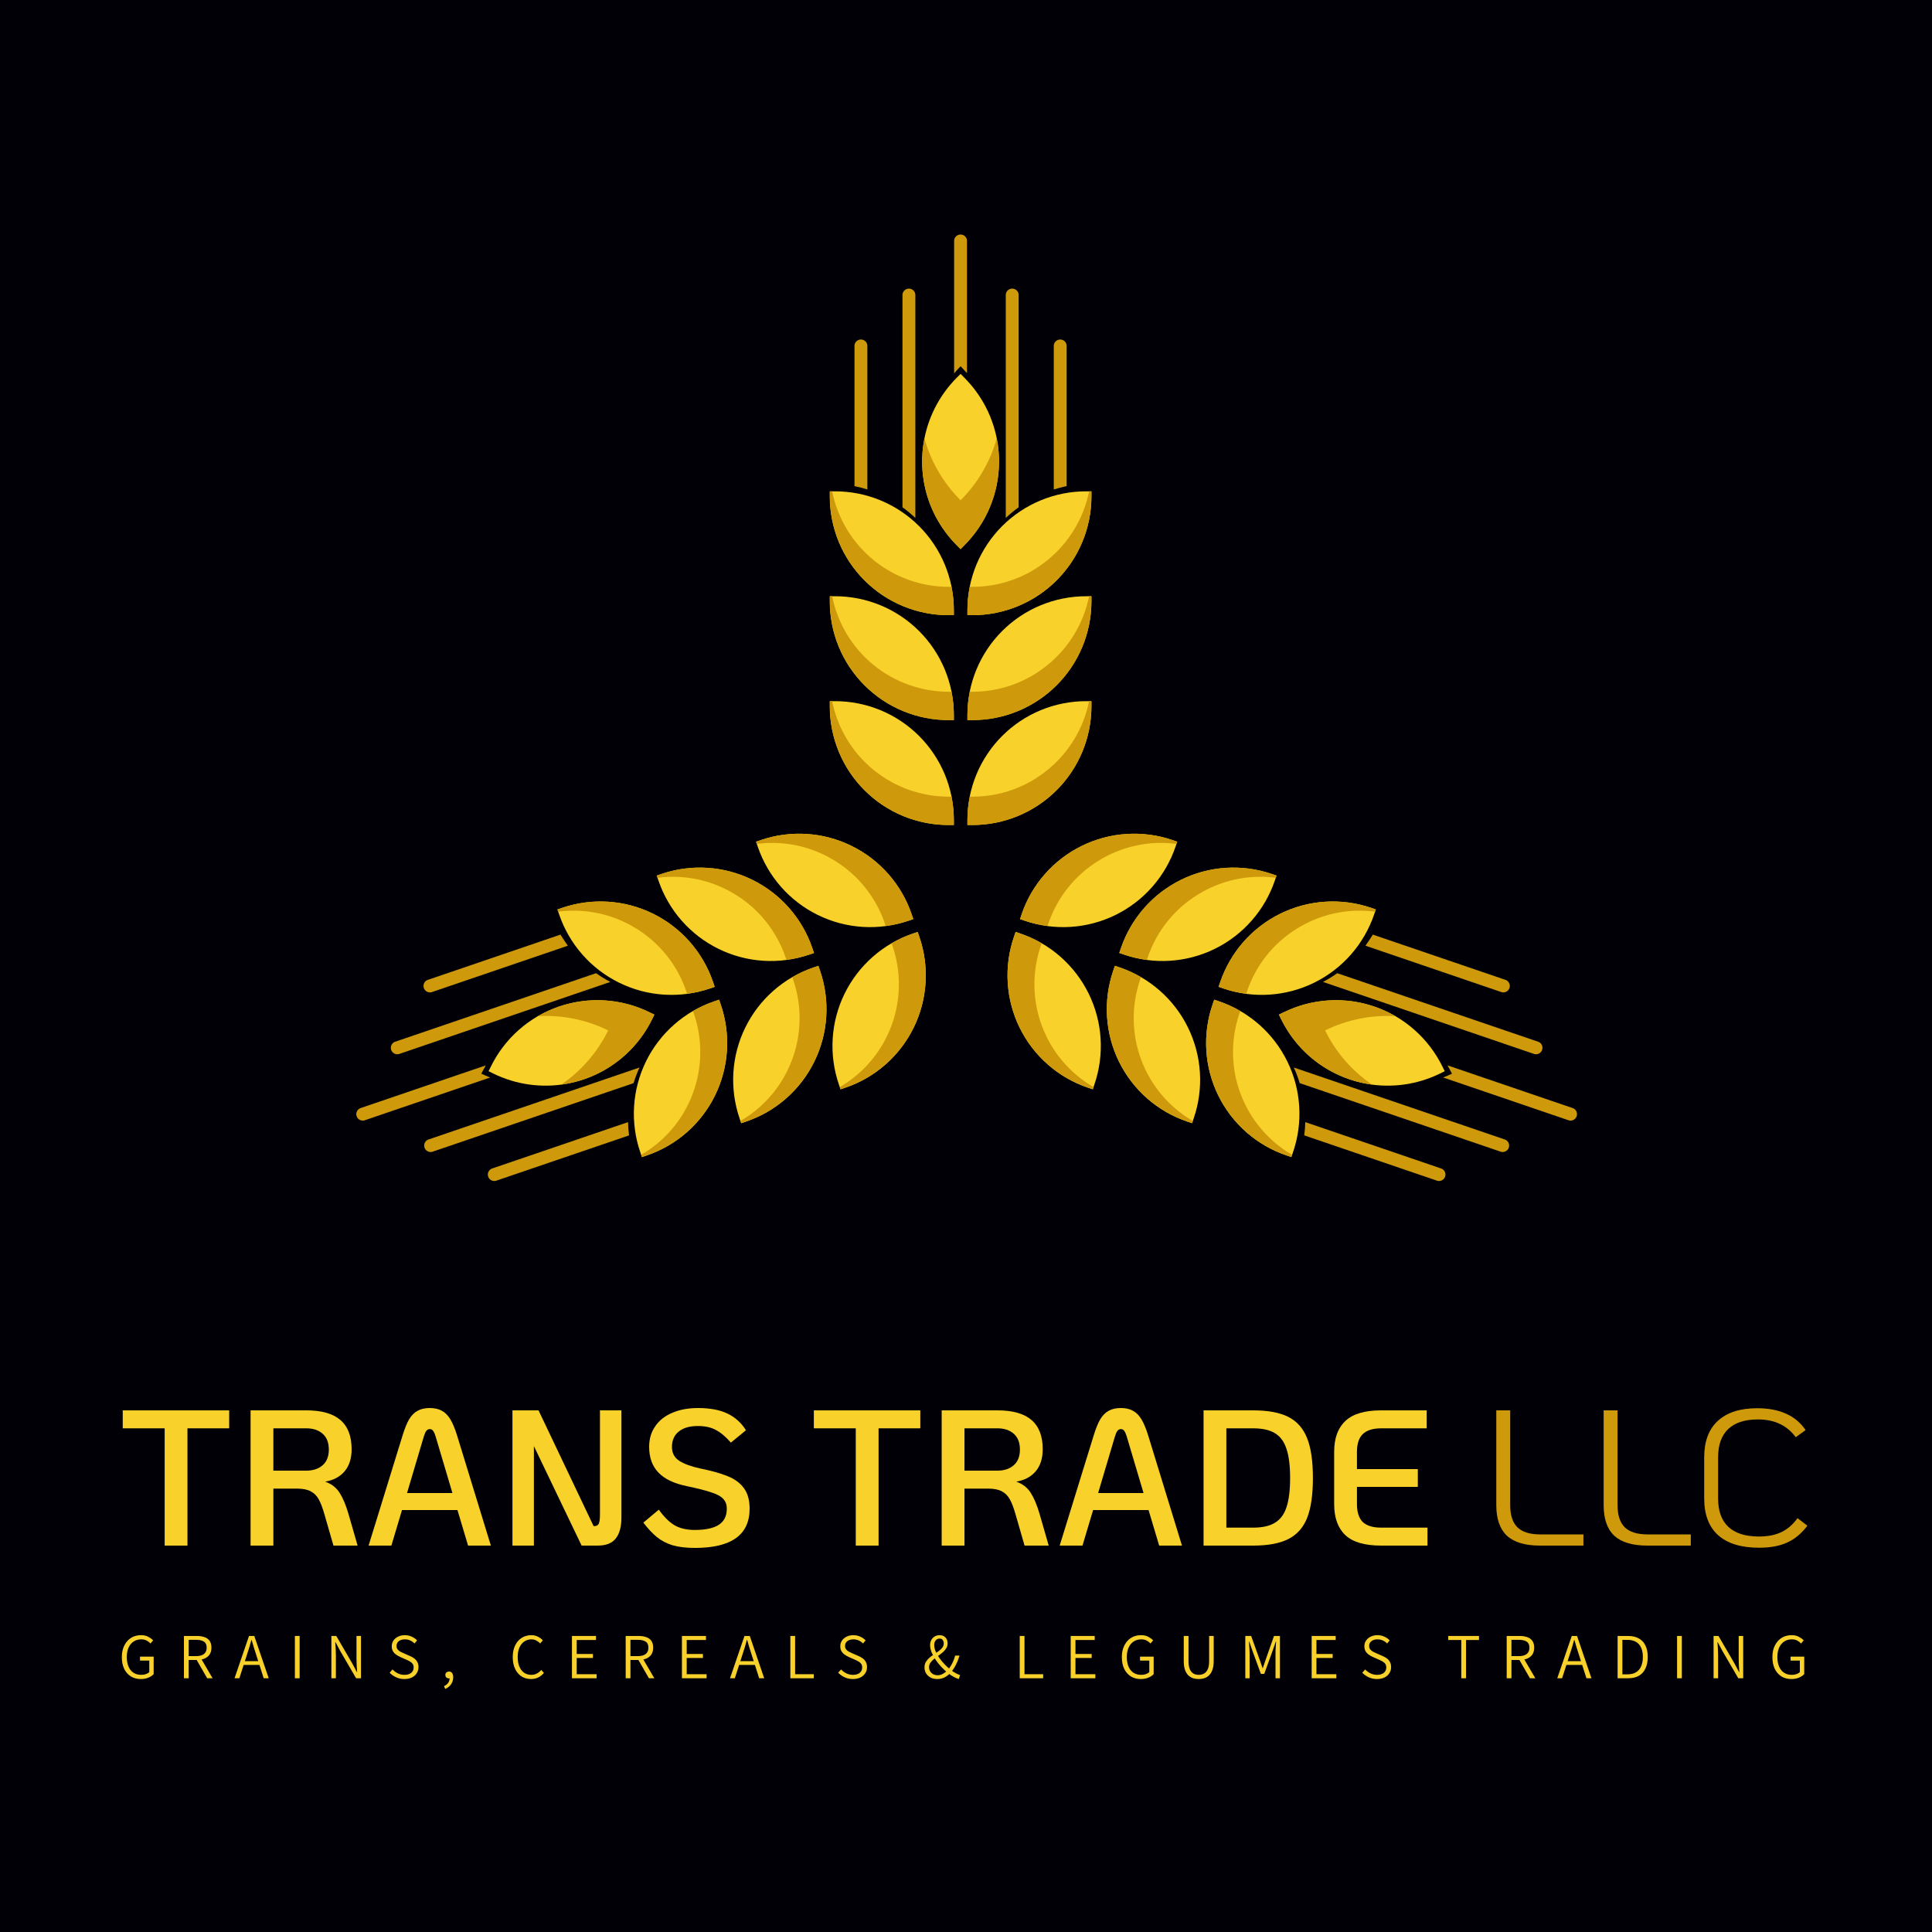 <svg width="1500" height="1500" viewBox="0 0 1500 1500" fill="none" xmlns="http://www.w3.org/2000/svg">
<rect width="1500" height="1500" fill="#000006"/>
<g clip-path="url(#clip0_2406_305)">
<path d="M755.108 477.614H751.098V473.661C751.084 461.549 753.461 449.553 758.093 438.361C762.726 427.168 769.523 416.999 778.094 408.434C786.666 399.87 796.844 393.079 808.047 388.451C819.249 383.822 831.255 381.447 843.377 381.461H847.387V385.414C847.373 409.863 837.646 433.306 820.343 450.593C803.04 467.881 779.577 477.599 755.108 477.614Z" fill="#F9D12B"/>
<path d="M813.33 434.826C796.911 448.27 776.336 455.613 755.107 455.605H752.969C751.746 461.547 751.119 467.595 751.098 473.661V477.613H755.107C779.577 477.599 803.04 467.881 820.343 450.593C837.646 433.306 847.372 409.862 847.387 385.414V381.461H845.569C841.353 402.451 829.954 421.319 813.33 434.826Z" fill="#CE9A0B"/>
<path d="M736.611 477.614H740.567V473.661C740.574 461.542 738.189 449.541 733.547 438.344C728.905 427.148 722.099 416.977 713.517 408.412C704.935 399.848 694.747 393.059 683.536 388.434C672.325 383.81 660.31 381.44 648.181 381.461H644.225V385.414C644.204 397.528 646.576 409.527 651.206 420.722C655.836 431.918 662.632 442.09 671.206 450.656C679.779 459.222 689.96 466.012 701.165 470.638C712.371 475.264 724.38 477.635 736.504 477.614H736.611Z" fill="#F9D12B"/>
<path d="M736.611 455.605C715.27 455.61 694.587 448.225 678.083 434.706C661.579 421.187 650.276 402.371 646.096 381.461H644.332V385.414C644.311 397.528 646.684 409.526 651.313 420.722C655.943 431.918 662.74 442.09 671.313 450.656C679.886 459.222 690.067 466.012 701.273 470.638C712.478 475.264 724.487 477.635 736.611 477.613H740.568V473.661C740.564 467.597 739.955 461.548 738.75 455.605H736.611Z" fill="#CE9A0B"/>
<path d="M755.108 559.076H751.098V555.124C751.084 543.012 753.461 531.016 758.093 519.824C762.726 508.631 769.523 498.462 778.094 489.897C786.666 481.333 796.844 474.542 808.047 469.913C819.249 465.285 831.255 462.91 843.377 462.924H847.387V466.877C847.373 491.325 837.646 514.768 820.343 532.056C803.04 549.344 779.577 559.062 755.108 559.076Z" fill="#F9D12B"/>
<path d="M813.33 516.289C796.911 529.733 776.336 537.076 755.107 537.068H752.969C751.746 543.009 751.119 549.058 751.098 555.123V559.076H755.107C779.577 559.062 803.04 549.344 820.343 532.056C837.646 514.768 847.372 491.325 847.387 466.877V462.924H845.569C841.353 483.914 829.954 502.782 813.33 516.289Z" fill="#CE9A0B"/>
<path d="M736.611 559.076H740.567V555.124C740.574 543.005 738.189 531.004 733.547 519.807C728.905 508.611 722.099 498.439 713.517 489.875C704.935 481.311 694.747 474.522 683.536 469.897C672.325 465.273 660.31 462.903 648.181 462.924H644.225V466.877C644.204 478.991 646.576 490.989 651.206 502.185C655.836 513.381 662.632 523.553 671.206 532.119C679.779 540.685 689.96 547.475 701.165 552.101C712.371 556.727 724.38 559.098 736.504 559.076H736.611Z" fill="#F9D12B"/>
<path d="M736.611 537.068C715.27 537.073 694.587 529.688 678.083 516.169C661.579 502.65 650.276 483.834 646.096 462.924H644.332V466.877C644.311 478.991 646.684 490.989 651.313 502.185C655.943 513.381 662.74 523.553 671.313 532.119C679.886 540.685 690.067 547.475 701.273 552.101C712.478 556.727 724.487 559.097 736.611 559.076H740.568V555.123C740.564 549.06 739.955 543.011 738.75 537.068H736.611Z" fill="#CE9A0B"/>
<path d="M755.108 640.537H751.098V636.584C751.084 624.473 753.461 612.477 758.093 601.284C762.726 590.092 769.523 579.922 778.094 571.358C786.666 562.794 796.844 556.003 808.047 551.374C819.249 546.746 831.255 544.371 843.377 544.385H847.387V548.338C847.373 572.786 837.646 596.229 820.343 613.517C803.04 630.805 779.577 640.523 755.108 640.537Z" fill="#F9D12B"/>
<path d="M813.33 597.75C796.911 611.194 776.336 618.537 755.107 618.529H752.969C751.746 624.47 751.119 630.519 751.098 636.584V640.537H755.107C779.577 640.523 803.04 630.805 820.343 613.517C837.646 596.229 847.372 572.786 847.387 548.338V544.385H845.569C841.353 565.375 829.954 584.243 813.33 597.75Z" fill="#CE9A0B"/>
<path d="M736.611 640.537H740.567V636.585C740.574 624.466 738.189 612.465 733.547 601.268C728.905 590.072 722.099 579.9 713.517 571.336C704.935 562.772 694.747 555.983 683.536 551.358C672.325 546.734 660.31 544.364 648.181 544.385H644.225V548.338C644.204 560.452 646.576 572.45 651.206 583.646C655.836 594.842 662.632 605.014 671.206 613.58C679.779 622.146 689.96 628.936 701.165 633.562C712.371 638.188 724.38 640.559 736.504 640.537H736.611Z" fill="#F9D12B"/>
<path d="M736.611 618.529C715.27 618.534 694.587 611.149 678.083 597.63C661.579 584.111 650.276 565.295 646.096 544.385H644.332V548.338C644.311 560.452 646.684 572.45 651.313 583.646C655.943 594.842 662.74 605.014 671.313 613.58C679.886 622.146 690.067 628.936 701.273 633.562C712.478 638.188 724.487 640.558 736.611 640.537H740.568V636.584C740.564 630.521 739.955 624.472 738.75 618.529H736.611Z" fill="#CE9A0B"/>
<path d="M742.973 423.5L745.807 426.331L748.587 423.5C757.169 414.946 763.978 404.784 768.624 393.596C773.269 382.409 775.661 370.416 775.661 358.303C775.661 346.191 773.269 334.198 768.624 323.01C763.978 311.823 757.169 301.661 748.587 293.107L745.807 290.275L742.973 293.107C729.059 307.014 719.958 325 716.995 344.44C714.033 363.88 717.365 383.757 726.506 401.171C730.857 409.389 736.406 416.914 742.973 423.5Z" fill="#F9D12B"/>
<path d="M748.586 423.5C759.325 412.786 767.251 399.589 771.663 385.081C776.074 370.572 776.834 355.2 773.874 340.328C768.821 358.502 759.152 375.063 745.806 388.404C732.422 375.092 722.748 358.521 717.737 340.328C714.766 355.196 715.515 370.566 719.917 385.075C724.319 399.584 732.239 412.783 742.972 423.5L745.806 426.331L748.586 423.5Z" fill="#CE9A0B"/>
<path d="M743.882 418.373C742.973 417.358 742.01 416.396 741.102 415.328C741.317 416.006 741.677 416.63 742.157 417.156C742.637 417.682 743.225 418.097 743.882 418.373Z" fill="#CE9A0B"/>
<path d="M750.458 415.328C749.549 416.396 748.64 417.358 747.678 418.373C748.334 418.097 748.923 417.682 749.403 417.156C749.883 416.63 750.243 416.006 750.458 415.328Z" fill="#CE9A0B"/>
<path d="M828.142 377.401V269.122C828.214 268.423 828.139 267.716 827.921 267.048C827.702 266.38 827.346 265.764 826.875 265.242C826.404 264.72 825.828 264.303 825.185 264.017C824.542 263.732 823.846 263.584 823.143 263.584C822.439 263.584 821.743 263.732 821.1 264.017C820.458 264.303 819.882 264.72 819.411 265.242C818.939 265.764 818.583 266.38 818.365 267.048C818.147 267.716 818.071 268.423 818.144 269.122V380.018C821.405 379.164 824.613 378.095 828.142 377.401Z" fill="#CE9A0B"/>
<path d="M673.415 380.018V269.122C673.488 268.423 673.412 267.716 673.194 267.048C672.976 266.38 672.62 265.764 672.148 265.242C671.677 264.72 671.102 264.303 670.459 264.017C669.816 263.732 669.12 263.584 668.416 263.584C667.713 263.584 667.017 263.732 666.374 264.017C665.731 264.303 665.155 264.72 664.684 265.242C664.213 265.764 663.857 266.38 663.638 267.048C663.42 267.716 663.345 268.423 663.417 269.122V377.454C666.797 378.113 670.135 378.97 673.415 380.018Z" fill="#CE9A0B"/>
<path d="M710.681 402.134V228.578C710.553 227.343 709.971 226.198 709.048 225.367C708.125 224.535 706.926 224.074 705.682 224.074C704.439 224.074 703.24 224.535 702.317 225.367C701.394 226.198 700.812 227.343 700.684 228.578V393.854C704.194 396.392 707.534 399.158 710.681 402.134Z" fill="#CE9A0B"/>
<path d="M745.806 284.347C747.571 286.163 749.175 288.033 750.778 289.689V187.607C750.851 186.908 750.776 186.201 750.557 185.533C750.339 184.864 749.983 184.249 749.512 183.727C749.04 183.205 748.465 182.787 747.822 182.502C747.179 182.216 746.483 182.068 745.78 182.068C745.076 182.068 744.38 182.216 743.737 182.502C743.094 182.787 742.519 183.205 742.047 183.727C741.576 184.249 741.22 184.864 741.002 185.533C740.783 186.201 740.708 186.908 740.781 187.607V289.902C742.385 288.033 743.989 286.163 745.806 284.347Z" fill="#CE9A0B"/>
<path d="M790.877 393.854V228.578C790.749 227.343 790.167 226.198 789.243 225.367C788.32 224.535 787.121 224.074 785.878 224.074C784.635 224.074 783.435 224.535 782.512 225.367C781.589 226.198 781.007 227.343 780.879 228.578V402.134C784.027 399.158 787.366 396.392 790.877 393.854Z" fill="#CE9A0B"/>
</g>
<g clip-path="url(#clip1_2406_305)">
<path d="M553.595 762.39L554.889 766.185L551.148 767.461C539.69 771.385 527.569 773.008 515.48 772.238C503.391 771.467 491.572 768.318 480.699 762.971C469.826 757.623 460.112 750.183 452.115 741.075C444.117 731.967 437.993 721.371 434.092 709.894L432.797 706.099L436.539 704.822C459.682 696.942 485.01 698.578 506.959 709.373C528.907 720.167 545.681 739.235 553.595 762.39Z" fill="#F9D12B"/>
<path d="M494.3 721.101C512.326 732.3 525.919 749.402 532.765 769.496L533.456 771.52C539.474 770.759 545.401 769.4 551.148 767.461L554.889 766.185L553.595 762.39C545.681 739.236 528.907 720.167 506.959 709.373C485.01 698.578 459.682 696.942 436.539 704.822L432.797 706.099L433.384 707.819C454.611 705.032 476.149 709.728 494.3 721.101Z" fill="#CE9A0B"/>
<path d="M559.568 779.897L558.291 776.153L554.549 777.429C543.077 781.335 532.489 787.468 523.391 795.476C514.293 803.484 506.864 813.21 501.529 824.098C496.195 834.985 493.059 846.819 492.302 858.923C491.545 871.027 493.181 883.163 497.117 894.636L498.395 898.381L502.136 897.104C513.608 893.213 524.198 887.094 533.299 879.097C542.4 871.1 549.833 861.383 555.172 850.503C560.511 839.624 563.651 827.795 564.411 815.697C565.171 803.598 563.537 791.467 559.603 779.999L559.568 779.897Z" fill="#F9D12B"/>
<path d="M538.738 787.003C545.633 807.199 545.321 829.16 537.855 849.144C530.389 869.129 516.23 885.903 497.79 896.609L498.359 898.279L502.101 897.003C513.572 893.112 524.162 886.992 533.264 878.995C542.365 870.998 549.798 861.282 555.137 850.402C560.476 839.522 563.615 827.694 564.376 815.595C565.136 803.496 563.502 791.365 559.567 779.897L558.29 776.153L554.549 777.429C548.811 779.39 543.283 781.919 538.047 784.979L538.738 787.003Z" fill="#CE9A0B"/>
<path d="M630.694 736.087L631.989 739.882L628.248 741.159C616.789 745.083 604.669 746.706 592.58 745.935C580.491 745.165 568.672 742.015 557.798 736.668C546.925 731.321 537.212 723.88 529.214 714.772C521.217 705.664 515.092 695.068 511.192 683.591L509.897 679.796L513.638 678.519C536.782 670.639 562.11 672.276 584.058 683.07C606.007 693.864 622.78 712.933 630.694 736.087Z" fill="#F9D12B"/>
<path d="M571.4 694.798C589.425 705.997 603.018 723.099 609.865 743.193L610.555 745.217C616.573 744.457 622.5 743.097 628.248 741.159L631.989 739.882L630.694 736.087C622.78 712.933 606.007 693.864 584.058 683.07C562.11 672.276 536.782 670.639 513.638 678.52L509.897 679.796L510.484 681.516C531.711 678.729 553.249 683.425 571.4 694.798Z" fill="#CE9A0B"/>
<path d="M636.668 753.595L635.39 749.85L631.649 751.126C620.177 755.033 609.589 761.165 600.491 769.173C591.393 777.181 583.964 786.908 578.629 797.795C573.294 808.682 570.158 820.517 569.401 832.621C568.644 844.725 570.281 856.861 574.217 868.334L575.494 872.078L579.236 870.802C590.707 866.91 601.297 860.791 610.399 852.794C619.5 844.797 626.933 835.08 632.272 824.201C637.611 813.321 640.75 801.493 641.511 789.394C642.271 777.295 640.637 765.164 636.702 753.696L636.668 753.595Z" fill="#F9D12B"/>
<path d="M615.837 760.7C622.733 780.897 622.421 802.857 614.955 822.841C607.489 842.826 593.33 859.6 574.889 870.307L575.459 871.976L579.2 870.7C590.672 866.809 601.262 860.689 610.363 852.693C619.464 844.696 626.898 834.979 632.237 824.099C637.575 813.22 640.715 801.391 641.475 789.292C642.236 777.194 640.601 765.062 636.667 753.594L635.389 749.85L631.648 751.126C625.91 753.087 620.383 755.617 615.147 758.676L615.837 760.7Z" fill="#CE9A0B"/>
<path d="M707.794 709.784L709.089 713.58L705.348 714.856C693.889 718.78 681.768 720.403 669.679 719.632C657.591 718.862 645.771 715.713 634.898 710.365C624.025 705.018 614.311 697.577 606.314 688.469C598.316 679.362 592.192 668.766 588.291 657.288L586.997 653.493L590.738 652.217C613.882 644.336 639.21 645.973 661.158 656.767C683.106 667.561 699.88 686.63 707.794 709.784Z" fill="#F9D12B"/>
<path d="M648.499 668.496C666.525 679.694 680.118 696.796 686.964 716.891L687.655 718.915C693.673 718.154 699.6 716.794 705.347 714.856L709.089 713.58L707.794 709.785C699.88 686.63 683.106 667.561 661.158 656.767C639.209 645.973 613.881 644.336 590.738 652.217L586.997 653.493L587.583 655.214C608.81 652.426 630.349 657.122 648.499 668.496Z" fill="#CE9A0B"/>
<path d="M713.767 727.292L712.49 723.547L708.749 724.824C697.277 728.73 686.689 734.863 677.591 742.871C668.493 750.879 661.063 760.605 655.729 771.492C650.394 782.379 647.258 794.214 646.501 806.318C645.744 818.422 647.38 830.558 651.316 842.031L652.594 845.775L656.335 844.499C667.807 840.608 678.397 834.488 687.498 826.491C696.599 818.495 704.033 808.778 709.371 797.898C714.71 787.018 717.85 775.19 718.61 763.091C719.37 750.992 717.736 738.861 713.802 727.393L713.767 727.292Z" fill="#F9D12B"/>
<path d="M692.937 734.397C699.832 754.594 699.521 776.554 692.055 796.539C684.588 816.523 670.43 833.297 651.989 844.004L652.559 845.674L656.3 844.397C667.772 840.506 678.362 834.387 687.463 826.39C696.564 818.393 703.997 808.676 709.336 797.796C714.675 786.917 717.815 775.088 718.575 762.99C719.335 750.891 717.701 738.76 713.766 727.291L712.489 723.547L708.748 724.823C703.01 726.785 697.482 729.314 692.247 732.373L692.937 734.397Z" fill="#CE9A0B"/>
<path d="M506.3 791.346L508.064 787.75L504.487 786.033C493.62 780.673 481.804 777.509 469.715 776.725C457.627 775.94 445.504 777.549 434.041 781.46C422.577 785.37 411.998 791.506 402.91 799.515C393.822 807.524 386.403 817.25 381.077 828.134L379.295 831.68L382.89 833.447C400.545 842.125 420.506 844.932 439.861 841.459C459.216 837.986 476.953 828.415 490.484 814.141C496.856 807.37 502.187 799.688 506.3 791.346Z" fill="#F9D12B"/>
<path d="M504.488 786.034C490.88 779.33 475.831 776.089 460.675 776.598C445.519 777.108 430.725 781.352 417.605 788.954C436.438 787.869 455.234 791.673 472.169 799.997C463.891 816.962 451.331 831.469 435.731 842.085C450.761 840.096 465.067 834.425 477.377 825.574C489.688 816.723 499.623 804.966 506.3 791.347L508.065 787.751L504.488 786.034Z" fill="#CE9A0B"/>
<path d="M501.152 792.143C500.485 793.331 499.886 794.553 499.168 795.758C499.741 795.335 500.215 794.793 500.557 794.169C500.9 793.545 501.103 792.854 501.152 792.143Z" fill="#CE9A0B"/>
<path d="M496.147 786.902C497.452 787.417 498.655 787.967 499.927 788.55C499.453 788.018 498.87 787.595 498.218 787.31C497.565 787.026 496.859 786.887 496.147 786.902Z" fill="#CE9A0B"/>
<path d="M435.17 725.625L332.691 760.585C332.005 760.743 331.361 761.042 330.799 761.464C330.237 761.887 329.769 762.423 329.427 763.037C329.085 763.652 328.876 764.331 328.814 765.032C328.751 765.733 328.836 766.439 329.063 767.105C329.29 767.771 329.654 768.382 330.132 768.898C330.61 769.414 331.191 769.824 331.838 770.102C332.484 770.379 333.181 770.518 333.884 770.508C334.587 770.499 335.28 770.342 335.919 770.048L440.875 734.242C439.013 731.431 436.966 728.74 435.17 725.625Z" fill="#CE9A0B"/>
<path d="M487.604 871.217L382.648 907.023C381.962 907.18 381.318 907.48 380.756 907.902C380.194 908.324 379.726 908.86 379.384 909.475C379.042 910.089 378.833 910.769 378.771 911.47C378.708 912.17 378.793 912.876 379.02 913.542C379.247 914.208 379.611 914.819 380.089 915.335C380.567 915.852 381.148 916.262 381.795 916.539C382.441 916.817 383.138 916.955 383.841 916.946C384.544 916.937 385.237 916.78 385.876 916.485L488.405 881.508C487.938 878.096 487.671 874.66 487.604 871.217Z" fill="#CE9A0B"/>
<path d="M496.504 828.808L332.244 884.845C331.116 885.365 330.221 886.285 329.731 887.428C329.242 888.57 329.194 889.854 329.595 891.031C329.996 892.207 330.819 893.193 331.905 893.799C332.99 894.404 334.261 894.585 335.472 894.307L491.895 840.944C493.165 836.802 494.704 832.748 496.504 828.808Z" fill="#CE9A0B"/>
<path d="M373.683 833.595C374.832 831.339 376.084 829.217 377.133 827.165L280.519 860.124C279.834 860.282 279.189 860.581 278.627 861.003C278.065 861.426 277.598 861.962 277.256 862.576C276.914 863.191 276.705 863.87 276.642 864.571C276.579 865.272 276.664 865.978 276.891 866.644C277.118 867.31 277.483 867.921 277.961 868.437C278.439 868.953 279.019 869.363 279.666 869.641C280.312 869.918 281.009 870.057 281.712 870.047C282.415 870.038 283.108 869.881 283.747 869.587L380.564 836.558C378.276 835.644 375.989 834.729 373.683 833.595Z" fill="#CE9A0B"/>
<path d="M462.773 755.581L306.349 808.945C305.221 809.465 304.326 810.385 303.837 811.528C303.348 812.67 303.299 813.954 303.7 815.13C304.102 816.307 304.925 817.293 306.01 817.898C307.096 818.504 308.367 818.685 309.577 818.407L473.837 762.37C470.005 760.352 466.309 758.084 462.773 755.581Z" fill="#CE9A0B"/>
</g>
<g clip-path="url(#clip2_2406_305)">
<path d="M947.405 762.39L946.111 766.185L949.852 767.461C961.31 771.385 973.431 773.008 985.52 772.238C997.609 771.467 1009.43 768.318 1020.3 762.971C1031.17 757.623 1040.89 750.183 1048.89 741.075C1056.88 731.967 1063.01 721.371 1066.91 709.894L1068.2 706.099L1064.46 704.822C1041.32 696.942 1015.99 698.578 994.041 709.373C972.093 720.167 955.319 739.235 947.405 762.39Z" fill="#F9D12B"/>
<path d="M1006.7 721.101C988.674 732.3 975.081 749.402 968.235 769.496L967.544 771.52C961.526 770.759 955.599 769.4 949.852 767.461L946.111 766.185L947.405 762.39C955.319 739.236 972.093 720.167 994.041 709.373C1015.99 698.578 1041.32 696.942 1064.46 704.822L1068.2 706.099L1067.62 707.819C1046.39 705.032 1024.85 709.728 1006.7 721.101Z" fill="#CE9A0B"/>
<path d="M941.432 779.897L942.709 776.153L946.451 777.429C957.923 781.335 968.511 787.468 977.609 795.476C986.707 803.484 994.136 813.21 999.471 824.098C1004.81 834.985 1007.94 846.819 1008.7 858.923C1009.46 871.027 1007.82 883.163 1003.88 894.636L1002.61 898.381L998.864 897.104C987.392 893.213 976.802 887.094 967.701 879.097C958.6 871.1 951.167 861.383 945.828 850.503C940.489 839.624 937.349 827.795 936.589 815.697C935.829 803.598 937.463 791.467 941.397 779.999L941.432 779.897Z" fill="#F9D12B"/>
<path d="M962.262 787.003C955.367 807.199 955.679 829.16 963.145 849.144C970.611 869.129 984.77 885.903 1003.21 896.609L1002.64 898.279L998.899 897.003C987.428 893.112 976.838 886.992 967.736 878.995C958.635 870.998 951.202 861.282 945.863 850.402C940.524 839.522 937.385 827.694 936.624 815.595C935.864 803.496 937.498 791.365 941.433 779.897L942.71 776.153L946.451 777.429C952.189 779.39 957.717 781.919 962.953 784.979L962.262 787.003Z" fill="#CE9A0B"/>
<path d="M870.308 736.087L869.013 739.882L872.754 741.159C884.213 745.083 896.333 746.706 908.422 745.935C920.511 745.165 932.33 742.015 943.204 736.668C954.077 731.321 963.79 723.88 971.788 714.772C979.785 705.664 985.91 695.068 989.81 683.591L991.105 679.796L987.364 678.519C964.22 670.639 938.892 672.276 916.944 683.07C894.995 693.864 878.222 712.933 870.308 736.087Z" fill="#F9D12B"/>
<path d="M929.602 694.798C911.577 705.997 897.984 723.099 891.137 743.193L890.447 745.217C884.429 744.457 878.502 743.097 872.754 741.159L869.013 739.882L870.308 736.087C878.222 712.933 894.995 693.864 916.944 683.07C938.892 672.276 964.22 670.639 987.364 678.52L991.105 679.796L990.518 681.516C969.291 678.729 947.753 683.425 929.602 694.798Z" fill="#CE9A0B"/>
<path d="M864.334 753.595L865.612 749.85L869.353 751.126C880.825 755.033 891.413 761.165 900.511 769.173C909.609 777.181 917.038 786.908 922.373 797.795C927.708 808.682 930.843 820.517 931.601 832.621C932.358 844.725 930.721 856.861 926.785 868.334L925.508 872.078L921.766 870.802C910.295 866.91 899.705 860.791 890.603 852.794C881.502 844.797 874.069 835.08 868.73 824.201C863.391 813.321 860.252 801.493 859.491 789.394C858.731 777.295 860.365 765.164 864.3 753.696L864.334 753.595Z" fill="#F9D12B"/>
<path d="M885.165 760.7C878.269 780.897 878.581 802.857 886.047 822.841C893.513 842.826 907.672 859.6 926.113 870.307L925.543 871.976L921.802 870.7C910.33 866.809 899.74 860.689 890.639 852.693C881.538 844.696 874.104 834.979 868.765 824.099C863.427 813.22 860.287 801.391 859.527 789.292C858.766 777.194 860.4 765.062 864.335 753.594L865.612 749.85L869.354 751.126C875.092 753.087 880.619 755.617 885.855 758.676L885.165 760.7Z" fill="#CE9A0B"/>
<path d="M793.206 709.784L791.911 713.58L795.652 714.856C807.111 718.78 819.232 720.403 831.321 719.632C843.409 718.862 855.229 715.713 866.102 710.365C876.975 705.018 886.689 697.577 894.686 688.469C902.684 679.362 908.808 668.766 912.709 657.288L914.003 653.493L910.262 652.217C887.118 644.336 861.79 645.973 839.842 656.767C817.894 667.561 801.12 686.63 793.206 709.784Z" fill="#F9D12B"/>
<path d="M852.501 668.496C834.475 679.694 820.882 696.796 814.036 716.891L813.345 718.915C807.327 718.154 801.4 716.794 795.653 714.856L791.911 713.58L793.206 709.785C801.12 686.63 817.894 667.561 839.842 656.767C861.791 645.973 887.119 644.336 910.262 652.217L914.003 653.493L913.417 655.214C892.19 652.426 870.651 657.122 852.501 668.496Z" fill="#CE9A0B"/>
<path d="M787.237 727.292L788.514 723.547L792.255 724.824C803.727 728.73 814.315 734.863 823.413 742.871C832.511 750.879 839.94 760.605 845.275 771.492C850.61 782.379 853.746 794.214 854.503 806.318C855.26 818.422 853.624 830.558 849.687 842.031L848.41 845.775L844.669 844.499C833.197 840.608 822.607 834.488 813.506 826.491C804.405 818.495 796.971 808.778 791.632 797.898C786.294 787.018 783.154 775.19 782.394 763.091C781.633 750.992 783.268 738.861 787.202 727.393L787.237 727.292Z" fill="#F9D12B"/>
<path d="M808.063 734.397C801.168 754.594 801.479 776.554 808.945 796.539C816.412 816.523 830.57 833.297 849.011 844.004L848.441 845.674L844.7 844.397C833.228 840.506 822.638 834.387 813.537 826.39C804.436 818.393 797.003 808.676 791.664 797.796C786.325 786.917 783.185 775.088 782.425 762.99C781.665 750.891 783.299 738.76 787.234 727.291L788.511 723.547L792.252 724.823C797.99 726.785 803.518 729.314 808.753 732.373L808.063 734.397Z" fill="#CE9A0B"/>
<path d="M994.704 791.346L992.94 787.75L996.517 786.033C1007.38 780.673 1019.2 777.509 1031.29 776.725C1043.38 775.94 1055.5 777.549 1066.96 781.46C1078.43 785.37 1089.01 791.506 1098.09 799.515C1107.18 807.524 1114.6 817.25 1119.93 828.134L1121.71 831.68L1118.11 833.447C1100.46 842.125 1080.5 844.932 1061.14 841.459C1041.79 837.986 1024.05 828.415 1010.52 814.141C1004.15 807.37 998.817 799.688 994.704 791.346Z" fill="#F9D12B"/>
<path d="M996.514 786.034C1010.12 779.33 1025.17 776.089 1040.33 776.598C1055.48 777.108 1070.28 781.352 1083.4 788.954C1064.56 787.869 1045.77 791.673 1028.83 799.997C1037.11 816.962 1049.67 831.469 1065.27 842.085C1050.24 840.096 1035.94 834.425 1023.62 825.574C1011.31 816.723 1001.38 804.966 994.702 791.347L992.937 787.751L996.514 786.034Z" fill="#CE9A0B"/>
<path d="M999.848 792.143C1000.52 793.331 1001.11 794.553 1001.83 795.758C1001.26 795.335 1000.79 794.793 1000.44 794.169C1000.1 793.545 999.897 792.854 999.848 792.143Z" fill="#CE9A0B"/>
<path d="M1004.85 786.902C1003.55 787.417 1002.35 787.967 1001.08 788.55C1001.55 788.018 1002.13 787.595 1002.78 787.31C1003.44 787.026 1004.14 786.887 1004.85 786.902Z" fill="#CE9A0B"/>
<path d="M1065.83 725.625L1168.31 760.585C1169 760.743 1169.64 761.042 1170.2 761.464C1170.77 761.887 1171.23 762.423 1171.57 763.037C1171.92 763.652 1172.13 764.331 1172.19 765.032C1172.25 765.733 1172.17 766.439 1171.94 767.105C1171.71 767.771 1171.35 768.382 1170.87 768.898C1170.39 769.414 1169.81 769.824 1169.16 770.102C1168.52 770.379 1167.82 770.518 1167.12 770.508C1166.41 770.499 1165.72 770.342 1165.08 770.048L1060.13 734.242C1061.99 731.431 1064.04 728.74 1065.83 725.625Z" fill="#CE9A0B"/>
<path d="M1013.4 871.217L1118.35 907.023C1119.04 907.18 1119.68 907.48 1120.25 907.902C1120.81 908.324 1121.28 908.86 1121.62 909.475C1121.96 910.089 1122.17 910.769 1122.23 911.47C1122.29 912.17 1122.21 912.876 1121.98 913.542C1121.75 914.208 1121.39 914.819 1120.91 915.335C1120.43 915.852 1119.85 916.262 1119.21 916.539C1118.56 916.817 1117.86 916.955 1117.16 916.946C1116.46 916.937 1115.76 916.78 1115.13 916.485L1012.6 881.508C1013.06 878.096 1013.33 874.66 1013.4 871.217Z" fill="#CE9A0B"/>
<path d="M1004.5 828.808L1168.76 884.845C1169.89 885.365 1170.78 886.285 1171.27 887.428C1171.76 888.57 1171.81 889.854 1171.41 891.031C1171.01 892.207 1170.18 893.193 1169.1 893.799C1168.01 894.404 1166.74 894.585 1165.53 894.307L1009.11 840.944C1007.84 836.802 1006.3 832.748 1004.5 828.808Z" fill="#CE9A0B"/>
<path d="M1127.32 833.595C1126.17 831.339 1124.92 829.217 1123.87 827.165L1220.48 860.124C1221.17 860.282 1221.81 860.581 1222.37 861.003C1222.94 861.426 1223.4 861.962 1223.75 862.576C1224.09 863.191 1224.3 863.87 1224.36 864.571C1224.42 865.272 1224.34 865.978 1224.11 866.644C1223.88 867.31 1223.52 867.921 1223.04 868.437C1222.56 868.953 1221.98 869.363 1221.34 869.641C1220.69 869.918 1219.99 870.057 1219.29 870.047C1218.59 870.038 1217.89 869.881 1217.26 869.587L1120.44 836.558C1122.73 835.644 1125.01 834.729 1127.32 833.595Z" fill="#CE9A0B"/>
<path d="M1038.23 755.581L1194.65 808.945C1195.78 809.465 1196.68 810.385 1197.17 811.528C1197.65 812.67 1197.7 813.954 1197.3 815.13C1196.9 816.307 1196.08 817.293 1194.99 817.898C1193.91 818.504 1192.64 818.685 1191.42 818.407L1027.16 762.37C1031 760.352 1034.69 758.084 1038.23 755.581Z" fill="#CE9A0B"/>
</g>
<path d="M127.845 1108.95H95.295V1095H177.945V1108.95H145.545V1200H127.845V1108.95Z" fill="#F9D12B"/>
<path d="M277.647 1200H258.897L251.847 1175.55C250.447 1170.65 248.997 1166.85 247.497 1164.15C245.997 1161.35 243.897 1159.25 241.197 1157.85C238.597 1156.45 235.047 1155.75 230.547 1155.75H212.247V1200H194.547V1095H237.897C249.697 1095 258.497 1097.5 264.297 1102.5C270.097 1107.5 272.997 1115.05 272.997 1125.15C272.997 1132.25 271.197 1137.95 267.597 1142.25C263.997 1146.55 258.947 1149.25 252.447 1150.35C257.347 1152.05 261.097 1154.95 263.697 1159.05C266.297 1163.15 268.597 1168.65 270.597 1175.55L277.647 1200ZM237.897 1141.8C243.097 1141.8 247.297 1140.4 250.497 1137.6C253.697 1134.8 255.297 1130.75 255.297 1125.45C255.297 1120.05 253.697 1115.95 250.497 1113.15C247.297 1110.35 243.097 1108.95 237.897 1108.95H212.247V1141.8H237.897Z" fill="#F9D12B"/>
<path d="M355.164 1172.4H312.114L303.864 1200H286.164L312.414 1114.95C314.114 1109.35 315.864 1105 317.664 1101.9C319.564 1098.8 321.764 1096.6 324.264 1095.3C326.764 1093.9 329.914 1093.2 333.714 1093.2C337.414 1093.2 340.514 1093.9 343.014 1095.3C345.514 1096.6 347.714 1098.8 349.614 1101.9C351.514 1105 353.314 1109.35 355.014 1114.95L381.114 1200H363.414L355.164 1172.4ZM351.264 1159.2L338.214 1115.25C337.614 1113.25 336.964 1111.8 336.264 1110.9C335.664 1110 334.814 1109.55 333.714 1109.55C332.614 1109.55 331.714 1110 331.014 1110.9C330.314 1111.8 329.664 1113.25 329.064 1115.25L316.014 1159.2H351.264Z" fill="#F9D12B"/>
<path d="M482.467 1095V1178.25C482.467 1185.45 480.967 1190.9 477.967 1194.6C475.067 1198.2 470.417 1200 464.017 1200H451.567L414.517 1122.75V1200H397.867V1095H418.117L460.867 1184.85H461.617C463.217 1184.85 464.317 1184.2 464.917 1182.9C465.517 1181.5 465.817 1179.1 465.817 1175.7V1095H482.467Z" fill="#F9D12B"/>
<path d="M539.548 1201.8C532.648 1201.8 526.798 1201.1 521.998 1199.7C517.298 1198.2 513.248 1196.05 509.848 1193.25C506.448 1190.45 502.998 1186.75 499.498 1182.15L511.498 1172.1C515.598 1177.8 519.698 1181.85 523.798 1184.25C527.998 1186.65 533.198 1187.85 539.398 1187.85C547.798 1187.85 554.048 1186.5 558.148 1183.8C562.248 1181.1 564.298 1176.95 564.298 1171.35C564.298 1168.25 563.398 1165.75 561.598 1163.85C559.898 1161.85 556.848 1160.15 552.448 1158.75C548.148 1157.25 541.698 1155.6 533.098 1153.8C523.298 1151.8 515.998 1148.3 511.198 1143.3C506.398 1138.3 503.998 1131.65 503.998 1123.35C503.998 1117.25 505.548 1111.95 508.648 1107.45C511.748 1102.85 516.148 1099.35 521.848 1096.95C527.548 1094.45 534.248 1093.2 541.948 1093.2C551.348 1093.2 558.998 1094.65 564.898 1097.55C570.898 1100.45 575.648 1104.75 579.148 1110.45L567.448 1120.05C563.548 1115.55 559.698 1112.3 555.898 1110.3C552.198 1108.2 547.498 1107.15 541.798 1107.15C535.398 1107.15 530.448 1108.6 526.948 1111.5C523.448 1114.3 521.698 1118.3 521.698 1123.5C521.698 1128.2 523.648 1131.8 527.548 1134.3C531.448 1136.7 536.848 1138.65 543.748 1140.15C552.648 1141.95 559.748 1143.95 565.048 1146.15C570.348 1148.25 574.498 1151.3 577.498 1155.3C580.498 1159.3 581.998 1164.65 581.998 1171.35C581.998 1191.65 567.848 1201.8 539.548 1201.8Z" fill="#F9D12B"/>
<path d="M664.417 1108.95H631.867V1095H714.517V1108.95H682.117V1200H664.417V1108.95Z" fill="#F9D12B"/>
<path d="M814.219 1200H795.469L788.419 1175.55C787.019 1170.65 785.569 1166.85 784.069 1164.15C782.569 1161.35 780.469 1159.25 777.769 1157.85C775.169 1156.45 771.619 1155.75 767.119 1155.75H748.819V1200H731.119V1095H774.469C786.269 1095 795.069 1097.5 800.869 1102.5C806.669 1107.5 809.569 1115.05 809.569 1125.15C809.569 1132.25 807.769 1137.95 804.169 1142.25C800.569 1146.55 795.519 1149.25 789.019 1150.35C793.919 1152.05 797.669 1154.95 800.269 1159.05C802.869 1163.15 805.169 1168.65 807.169 1175.55L814.219 1200ZM774.469 1141.8C779.669 1141.8 783.869 1140.4 787.069 1137.6C790.269 1134.8 791.869 1130.75 791.869 1125.45C791.869 1120.05 790.269 1115.95 787.069 1113.15C783.869 1110.35 779.669 1108.95 774.469 1108.95H748.819V1141.8H774.469Z" fill="#F9D12B"/>
<path d="M891.736 1172.4H848.686L840.436 1200H822.736L848.986 1114.95C850.686 1109.35 852.436 1105 854.236 1101.9C856.136 1098.8 858.336 1096.6 860.836 1095.3C863.336 1093.9 866.486 1093.2 870.286 1093.2C873.986 1093.2 877.086 1093.9 879.586 1095.3C882.086 1096.6 884.286 1098.8 886.186 1101.9C888.086 1105 889.886 1109.35 891.586 1114.95L917.686 1200H899.986L891.736 1172.4ZM887.836 1159.2L874.786 1115.25C874.186 1113.25 873.536 1111.8 872.836 1110.9C872.236 1110 871.386 1109.55 870.286 1109.55C869.186 1109.55 868.286 1110 867.586 1110.9C866.886 1111.8 866.236 1113.25 865.636 1115.25L852.586 1159.2H887.836Z" fill="#F9D12B"/>
<path d="M934.439 1095H972.989C984.489 1095 993.589 1096.7 1000.29 1100.1C1006.99 1103.5 1011.84 1109 1014.84 1116.6C1017.84 1124.1 1019.34 1134.4 1019.34 1147.5C1019.34 1160.6 1017.84 1170.95 1014.84 1178.55C1011.84 1186.05 1006.99 1191.5 1000.29 1194.9C993.589 1198.3 984.489 1200 972.989 1200H934.439V1095ZM972.989 1186.05C980.089 1186.05 985.689 1184.8 989.789 1182.3C993.989 1179.8 996.989 1175.8 998.789 1170.3C1000.69 1164.7 1001.64 1157.1 1001.64 1147.5C1001.64 1137.9 1000.69 1130.35 998.789 1124.85C996.989 1119.25 993.989 1115.2 989.789 1112.7C985.689 1110.2 980.089 1108.95 972.989 1108.95H952.139V1186.05H972.989Z" fill="#F9D12B"/>
<path d="M1072.29 1200C1059.59 1200 1050.34 1197.3 1044.54 1191.9C1038.74 1186.4 1035.84 1178.35 1035.84 1167.75V1127.25C1035.84 1116.65 1038.74 1108.65 1044.54 1103.25C1050.34 1097.75 1059.59 1095 1072.29 1095H1107.69V1108.95H1072.29C1065.89 1108.95 1061.14 1110.45 1058.04 1113.45C1055.04 1116.35 1053.54 1120.95 1053.54 1127.25V1140.6H1100.79V1154.4H1053.54V1167.75C1053.54 1174.05 1055.04 1178.7 1058.04 1181.7C1061.14 1184.6 1065.89 1186.05 1072.29 1186.05H1108.29V1200H1072.29Z" fill="#F9D12B"/>
<path d="M1195.62 1200C1184.12 1200 1175.57 1197.45 1169.97 1192.35C1164.47 1187.15 1161.72 1179.25 1161.72 1168.65V1095H1172.52V1168.65C1172.52 1176.35 1174.37 1182.05 1178.07 1185.75C1181.87 1189.45 1187.72 1191.3 1195.62 1191.3H1229.37V1200H1195.62Z" fill="#CE9A0B"/>
<path d="M1278.97 1200C1267.47 1200 1258.92 1197.45 1253.32 1192.35C1247.82 1187.15 1245.07 1179.25 1245.07 1168.65V1095H1255.87V1168.65C1255.87 1176.35 1257.72 1182.05 1261.42 1185.75C1265.22 1189.45 1271.07 1191.3 1278.97 1191.3H1312.72V1200H1278.97Z" fill="#CE9A0B"/>
<path d="M1365.73 1201.65C1351.83 1201.65 1341.23 1198.4 1333.93 1191.9C1326.73 1185.4 1323.13 1175.9 1323.13 1163.4V1131.45C1323.13 1119.15 1326.63 1109.75 1333.63 1103.25C1340.73 1096.65 1350.93 1093.35 1364.23 1093.35C1372.93 1093.35 1380.38 1094.75 1386.58 1097.55C1392.78 1100.25 1397.88 1104.5 1401.88 1110.3L1394.23 1115.85C1390.73 1111.15 1386.58 1107.7 1381.78 1105.5C1377.08 1103.2 1371.38 1102.05 1364.68 1102.05C1354.68 1102.05 1347.03 1104.55 1341.73 1109.55C1336.53 1114.55 1333.93 1121.85 1333.93 1131.45V1163.4C1333.93 1173.1 1336.58 1180.45 1341.88 1185.45C1347.28 1190.45 1355.18 1192.95 1365.58 1192.95C1372.48 1192.95 1378.33 1191.8 1383.13 1189.5C1387.93 1187.2 1392.08 1183.6 1395.58 1178.7L1403.23 1184.55C1398.73 1190.55 1393.53 1194.9 1387.63 1197.6C1381.73 1200.3 1374.43 1201.65 1365.73 1201.65Z" fill="#CE9A0B"/>
<path d="M109.25 1303.6C106.383 1303.6 103.85 1302.93 101.65 1301.6C99.45 1300.23 97.716 1298.28 96.45 1295.75C95.216 1293.18 94.6 1290.13 94.6 1286.6C94.6 1283.93 94.966 1281.57 95.7 1279.5C96.466 1277.4 97.516 1275.6 98.85 1274.1C100.183 1272.6 101.75 1271.47 103.55 1270.7C105.383 1269.93 107.383 1269.55 109.55 1269.55C111.816 1269.55 113.7 1269.98 115.2 1270.85C116.733 1271.68 117.966 1272.58 118.9 1273.55L116.85 1276C116.016 1275.1 115.033 1274.35 113.9 1273.75C112.766 1273.12 111.35 1272.8 109.65 1272.8C107.383 1272.8 105.4 1273.37 103.7 1274.5C102.033 1275.6 100.733 1277.18 99.8 1279.25C98.9 1281.28 98.45 1283.7 98.45 1286.5C98.45 1289.33 98.883 1291.78 99.75 1293.85C100.616 1295.92 101.883 1297.52 103.55 1298.65C105.216 1299.78 107.233 1300.35 109.6 1300.35C110.866 1300.35 112.066 1300.17 113.2 1299.8C114.333 1299.4 115.233 1298.88 115.9 1298.25V1289.3H108.7V1286.2H119.3V1299.8C118.266 1300.9 116.883 1301.82 115.15 1302.55C113.45 1303.25 111.483 1303.6 109.25 1303.6Z" fill="#F9D12B"/>
<path d="M142.812 1303V1270.15H152.863C155.063 1270.15 157.013 1270.45 158.713 1271.05C160.413 1271.62 161.746 1272.57 162.713 1273.9C163.679 1275.23 164.163 1277.02 164.163 1279.25C164.163 1281.38 163.679 1283.17 162.713 1284.6C161.746 1286 160.413 1287.05 158.713 1287.75C157.013 1288.45 155.063 1288.8 152.863 1288.8H146.513V1303H142.812ZM160.863 1303L152.113 1287.8L155.113 1286L165.062 1303H160.863ZM146.513 1285.8H152.263C154.896 1285.8 156.913 1285.27 158.312 1284.2C159.746 1283.1 160.463 1281.45 160.463 1279.25C160.463 1277.02 159.746 1275.45 158.312 1274.55C156.913 1273.62 154.896 1273.15 152.263 1273.15H146.513V1285.8Z" fill="#F9D12B"/>
<path d="M182.086 1303L193.336 1270.15H197.436L208.636 1303H204.736L198.786 1284.4C198.186 1282.53 197.603 1280.7 197.036 1278.9C196.503 1277.07 195.953 1275.18 195.386 1273.25H195.186C194.686 1275.18 194.153 1277.07 193.586 1278.9C193.053 1280.7 192.47 1282.53 191.836 1284.4L185.836 1303H182.086ZM187.786 1292.65V1289.7H202.836V1292.65H187.786Z" fill="#F9D12B"/>
<path d="M228.939 1303V1270.15H232.639V1303H228.939Z" fill="#F9D12B"/>
<path d="M257.281 1303V1270.15H261.081L273.481 1291.45L277.081 1298.2H277.281C277.181 1296.53 277.065 1294.83 276.931 1293.1C276.831 1291.33 276.781 1289.62 276.781 1287.95V1270.15H280.281V1303H276.481L264.081 1281.7L260.481 1274.95H260.281C260.415 1276.58 260.531 1278.25 260.631 1279.95C260.731 1281.62 260.781 1283.3 260.781 1285V1303H257.281Z" fill="#F9D12B"/>
<path d="M313.909 1303.6C311.609 1303.6 309.492 1303.15 307.559 1302.25C305.626 1301.35 303.942 1300.17 302.509 1298.7L304.759 1296.15C305.959 1297.42 307.342 1298.43 308.909 1299.2C310.509 1299.97 312.192 1300.35 313.959 1300.35C316.226 1300.35 317.992 1299.83 319.259 1298.8C320.526 1297.73 321.159 1296.35 321.159 1294.65C321.159 1293.48 320.909 1292.55 320.409 1291.85C319.909 1291.12 319.242 1290.52 318.409 1290.05C317.576 1289.55 316.626 1289.07 315.559 1288.6L310.809 1286.5C309.809 1286.07 308.792 1285.5 307.759 1284.8C306.726 1284.1 305.859 1283.22 305.159 1282.15C304.492 1281.08 304.159 1279.73 304.159 1278.1C304.159 1276.47 304.592 1275.02 305.459 1273.75C306.326 1272.45 307.526 1271.43 309.059 1270.7C310.592 1269.93 312.326 1269.55 314.259 1269.55C316.226 1269.55 318.026 1269.93 319.659 1270.7C321.326 1271.47 322.709 1272.43 323.809 1273.6L321.809 1276C320.842 1275 319.726 1274.22 318.459 1273.65C317.226 1273.08 315.826 1272.8 314.259 1272.8C312.359 1272.8 310.809 1273.27 309.609 1274.2C308.442 1275.1 307.859 1276.33 307.859 1277.9C307.859 1279 308.142 1279.9 308.709 1280.6C309.276 1281.3 309.976 1281.88 310.809 1282.35C311.676 1282.78 312.526 1283.18 313.359 1283.55L318.109 1285.65C319.409 1286.18 320.559 1286.82 321.559 1287.55C322.559 1288.28 323.359 1289.2 323.959 1290.3C324.592 1291.4 324.909 1292.77 324.909 1294.4C324.909 1296.1 324.459 1297.65 323.559 1299.05C322.692 1300.45 321.426 1301.57 319.759 1302.4C318.126 1303.2 316.176 1303.6 313.909 1303.6Z" fill="#F9D12B"/>
<path d="M345.673 1311.3L344.723 1309.1C346.089 1308.5 347.156 1307.67 347.923 1306.6C348.689 1305.53 349.073 1304.3 349.073 1302.9L348.573 1299.4L350.523 1302.25C350.289 1302.58 349.989 1302.82 349.623 1302.95C349.289 1303.05 348.939 1303.1 348.573 1303.1C347.806 1303.1 347.139 1302.87 346.573 1302.4C346.039 1301.93 345.773 1301.27 345.773 1300.4C345.773 1299.57 346.056 1298.92 346.623 1298.45C347.223 1297.98 347.889 1297.75 348.623 1297.75C349.656 1297.75 350.456 1298.15 351.023 1298.95C351.589 1299.75 351.873 1300.85 351.873 1302.25C351.873 1304.32 351.306 1306.13 350.173 1307.7C349.073 1309.27 347.573 1310.47 345.673 1311.3Z" fill="#F9D12B"/>
<path d="M412.292 1303.6C409.558 1303.6 407.125 1302.93 404.992 1301.6C402.858 1300.23 401.175 1298.28 399.942 1295.75C398.708 1293.18 398.092 1290.13 398.092 1286.6C398.092 1283.93 398.442 1281.57 399.142 1279.5C399.875 1277.4 400.892 1275.6 402.192 1274.1C403.525 1272.6 405.058 1271.47 406.792 1270.7C408.558 1269.93 410.475 1269.55 412.542 1269.55C414.542 1269.55 416.292 1269.97 417.792 1270.8C419.325 1271.6 420.542 1272.52 421.442 1273.55L419.392 1276C418.525 1275.03 417.525 1274.27 416.392 1273.7C415.292 1273.1 414.025 1272.8 412.592 1272.8C410.458 1272.8 408.592 1273.37 406.992 1274.5C405.392 1275.6 404.142 1277.18 403.242 1279.25C402.375 1281.28 401.942 1283.7 401.942 1286.5C401.942 1289.33 402.358 1291.78 403.192 1293.85C404.058 1295.92 405.275 1297.52 406.842 1298.65C408.442 1299.78 410.308 1300.35 412.442 1300.35C414.075 1300.35 415.508 1300.02 416.742 1299.35C418.008 1298.68 419.175 1297.75 420.242 1296.55L422.292 1298.85C421.025 1300.35 419.575 1301.52 417.942 1302.35C416.308 1303.18 414.425 1303.6 412.292 1303.6Z" fill="#F9D12B"/>
<path d="M444.059 1303V1270.15H462.709V1273.3H447.759V1284.15H460.359V1287.25H447.759V1299.85H463.209V1303H444.059Z" fill="#F9D12B"/>
<path d="M485.779 1303V1270.15H495.829C498.029 1270.15 499.979 1270.45 501.679 1271.05C503.379 1271.62 504.713 1272.57 505.679 1273.9C506.646 1275.23 507.129 1277.02 507.129 1279.25C507.129 1281.38 506.646 1283.17 505.679 1284.6C504.713 1286 503.379 1287.05 501.679 1287.75C499.979 1288.45 498.029 1288.8 495.829 1288.8H489.479V1303H485.779ZM503.829 1303L495.079 1287.8L498.079 1286L508.029 1303H503.829ZM489.479 1285.8H495.229C497.863 1285.8 499.879 1285.27 501.279 1284.2C502.713 1283.1 503.429 1281.45 503.429 1279.25C503.429 1277.02 502.713 1275.45 501.279 1274.55C499.879 1273.62 497.863 1273.15 495.229 1273.15H489.479V1285.8Z" fill="#F9D12B"/>
<path d="M529.453 1303V1270.15H548.103V1273.3H533.153V1284.15H545.753V1287.25H533.153V1299.85H548.603V1303H529.453Z" fill="#F9D12B"/>
<path d="M566.774 1303L578.024 1270.15H582.124L593.324 1303H589.424L583.474 1284.4C582.874 1282.53 582.29 1280.7 581.724 1278.9C581.19 1277.07 580.64 1275.18 580.074 1273.25H579.874C579.374 1275.18 578.841 1277.07 578.274 1278.9C577.741 1280.7 577.157 1282.53 576.524 1284.4L570.524 1303H566.774ZM572.474 1292.65V1289.7H587.524V1292.65H572.474Z" fill="#F9D12B"/>
<path d="M613.627 1303V1270.15H617.327V1299.85H631.827V1303H613.627Z" fill="#F9D12B"/>
<path d="M662.149 1303.6C659.849 1303.6 657.733 1303.15 655.799 1302.25C653.866 1301.35 652.183 1300.17 650.749 1298.7L652.999 1296.15C654.199 1297.42 655.583 1298.43 657.149 1299.2C658.749 1299.97 660.433 1300.35 662.199 1300.35C664.466 1300.35 666.233 1299.83 667.499 1298.8C668.766 1297.73 669.399 1296.35 669.399 1294.65C669.399 1293.48 669.149 1292.55 668.649 1291.85C668.149 1291.12 667.483 1290.52 666.649 1290.05C665.816 1289.55 664.866 1289.07 663.799 1288.6L659.049 1286.5C658.049 1286.07 657.033 1285.5 655.999 1284.8C654.966 1284.1 654.099 1283.22 653.399 1282.15C652.733 1281.08 652.399 1279.73 652.399 1278.1C652.399 1276.47 652.833 1275.02 653.699 1273.75C654.566 1272.45 655.766 1271.43 657.299 1270.7C658.833 1269.93 660.566 1269.55 662.499 1269.55C664.466 1269.55 666.266 1269.93 667.899 1270.7C669.566 1271.47 670.949 1272.43 672.049 1273.6L670.049 1276C669.083 1275 667.966 1274.22 666.699 1273.65C665.466 1273.08 664.066 1272.8 662.499 1272.8C660.599 1272.8 659.049 1273.27 657.849 1274.2C656.683 1275.1 656.099 1276.33 656.099 1277.9C656.099 1279 656.383 1279.9 656.949 1280.6C657.516 1281.3 658.216 1281.88 659.049 1282.35C659.916 1282.78 660.766 1283.18 661.599 1283.55L666.349 1285.65C667.649 1286.18 668.799 1286.82 669.799 1287.55C670.799 1288.28 671.599 1289.2 672.199 1290.3C672.833 1291.4 673.149 1292.77 673.149 1294.4C673.149 1296.1 672.699 1297.65 671.799 1299.05C670.933 1300.45 669.666 1301.57 667.999 1302.4C666.366 1303.2 664.416 1303.6 662.149 1303.6Z" fill="#F9D12B"/>
<path d="M727.673 1303.6C725.739 1303.6 724.023 1303.22 722.523 1302.45C721.056 1301.68 719.889 1300.62 719.023 1299.25C718.189 1297.88 717.773 1296.32 717.773 1294.55C717.773 1292.95 718.123 1291.55 718.823 1290.35C719.556 1289.12 720.489 1288.02 721.623 1287.05C722.756 1286.08 723.956 1285.18 725.223 1284.35C726.523 1283.52 727.739 1282.68 728.873 1281.85C730.006 1281.02 730.923 1280.13 731.623 1279.2C732.356 1278.23 732.723 1277.17 732.723 1276C732.723 1275 732.473 1274.12 731.973 1273.35C731.506 1272.58 730.689 1272.2 729.523 1272.2C728.223 1272.2 727.189 1272.68 726.423 1273.65C725.689 1274.58 725.323 1275.75 725.323 1277.15C725.323 1278.72 725.689 1280.38 726.423 1282.15C727.189 1283.88 728.189 1285.63 729.423 1287.4C730.689 1289.17 732.089 1290.83 733.623 1292.4C735.156 1293.97 736.689 1295.35 738.223 1296.55C739.523 1297.55 740.789 1298.38 742.023 1299.05C743.256 1299.72 744.389 1300.22 745.423 1300.55L744.423 1303.6C743.156 1303.23 741.823 1302.67 740.423 1301.9C739.023 1301.13 737.573 1300.17 736.073 1299C734.306 1297.6 732.589 1296.02 730.923 1294.25C729.256 1292.48 727.756 1290.62 726.423 1288.65C725.123 1286.68 724.073 1284.73 723.273 1282.8C722.506 1280.87 722.123 1279.02 722.123 1277.25C722.123 1275.78 722.423 1274.48 723.023 1273.35C723.656 1272.18 724.523 1271.27 725.623 1270.6C726.756 1269.9 728.056 1269.55 729.523 1269.55C731.489 1269.55 733.006 1270.15 734.073 1271.35C735.173 1272.52 735.723 1274.03 735.723 1275.9C735.723 1277.3 735.373 1278.57 734.673 1279.7C734.006 1280.8 733.123 1281.83 732.023 1282.8C730.923 1283.73 729.756 1284.63 728.523 1285.5C727.289 1286.37 726.123 1287.25 725.023 1288.15C723.956 1289.02 723.073 1289.95 722.373 1290.95C721.673 1291.95 721.323 1293.08 721.323 1294.35C721.323 1295.62 721.623 1296.73 722.223 1297.7C722.823 1298.63 723.623 1299.37 724.623 1299.9C725.656 1300.4 726.806 1300.65 728.073 1300.65C729.473 1300.65 730.823 1300.28 732.123 1299.55C733.423 1298.82 734.606 1297.88 735.673 1296.75C737.039 1295.25 738.206 1293.55 739.173 1291.65C740.173 1289.75 740.973 1287.67 741.573 1285.4H744.973C744.273 1287.83 743.356 1290.17 742.223 1292.4C741.123 1294.63 739.789 1296.67 738.223 1298.5C736.889 1300 735.356 1301.23 733.623 1302.2C731.889 1303.13 729.906 1303.6 727.673 1303.6Z" fill="#F9D12B"/>
<path d="M791.713 1303V1270.15H795.413V1299.85H809.913V1303H791.713Z" fill="#F9D12B"/>
<path d="M831.285 1303V1270.15H849.935V1273.3H834.985V1284.15H847.585V1287.25H834.985V1299.85H850.435V1303H831.285Z" fill="#F9D12B"/>
<path d="M885.656 1303.6C882.789 1303.6 880.256 1302.93 878.056 1301.6C875.856 1300.23 874.123 1298.28 872.856 1295.75C871.623 1293.18 871.006 1290.13 871.006 1286.6C871.006 1283.93 871.373 1281.57 872.106 1279.5C872.873 1277.4 873.923 1275.6 875.256 1274.1C876.589 1272.6 878.156 1271.47 879.956 1270.7C881.789 1269.93 883.789 1269.55 885.956 1269.55C888.223 1269.55 890.106 1269.98 891.606 1270.85C893.139 1271.68 894.373 1272.58 895.306 1273.55L893.256 1276C892.423 1275.1 891.439 1274.35 890.306 1273.75C889.173 1273.12 887.756 1272.8 886.056 1272.8C883.789 1272.8 881.806 1273.37 880.106 1274.5C878.439 1275.6 877.139 1277.18 876.206 1279.25C875.306 1281.28 874.856 1283.7 874.856 1286.5C874.856 1289.33 875.289 1291.78 876.156 1293.85C877.023 1295.92 878.289 1297.52 879.956 1298.65C881.623 1299.78 883.639 1300.35 886.006 1300.35C887.273 1300.35 888.473 1300.17 889.606 1299.8C890.739 1299.4 891.639 1298.88 892.306 1298.25V1289.3H885.106V1286.2H895.706V1299.8C894.673 1300.9 893.289 1301.82 891.556 1302.55C889.856 1303.25 887.889 1303.6 885.656 1303.6Z" fill="#F9D12B"/>
<path d="M930.669 1303.6C929.069 1303.6 927.552 1303.37 926.119 1302.9C924.719 1302.4 923.485 1301.62 922.419 1300.55C921.385 1299.48 920.569 1298.07 919.969 1296.3C919.369 1294.5 919.069 1292.3 919.069 1289.7V1270.15H922.769V1289.7C922.769 1292.4 923.119 1294.53 923.819 1296.1C924.552 1297.63 925.502 1298.73 926.669 1299.4C927.869 1300.03 929.202 1300.35 930.669 1300.35C932.169 1300.35 933.519 1300.03 934.719 1299.4C935.952 1298.73 936.935 1297.63 937.669 1296.1C938.402 1294.53 938.769 1292.4 938.769 1289.7V1270.15H942.319V1289.7C942.319 1292.3 942.002 1294.5 941.369 1296.3C940.769 1298.07 939.935 1299.48 938.869 1300.55C937.835 1301.62 936.619 1302.4 935.219 1302.9C933.819 1303.37 932.302 1303.6 930.669 1303.6Z" fill="#F9D12B"/>
<path d="M966.848 1303V1270.15H971.398L977.848 1288.15C978.281 1289.28 978.681 1290.43 979.048 1291.6C979.448 1292.77 979.848 1293.93 980.248 1295.1H980.448C980.881 1293.93 981.281 1292.77 981.648 1291.6C982.014 1290.43 982.398 1289.28 982.798 1288.15L989.148 1270.15H993.748V1303H990.298V1284C990.298 1283.07 990.314 1282.05 990.348 1280.95C990.414 1279.85 990.481 1278.75 990.548 1277.65C990.614 1276.52 990.681 1275.47 990.748 1274.5H990.548L987.948 1281.95L981.548 1299.6H978.948L972.498 1281.95L969.898 1274.5H969.698C969.764 1275.47 969.831 1276.52 969.898 1277.65C969.998 1278.75 970.064 1279.85 970.098 1280.95C970.164 1282.05 970.198 1283.07 970.198 1284V1303H966.848Z" fill="#F9D12B"/>
<path d="M1018.38 1303V1270.15H1037.03V1273.3H1022.08V1284.15H1034.68V1287.25H1022.08V1299.85H1037.53V1303H1018.38Z" fill="#F9D12B"/>
<path d="M1069.05 1303.6C1066.75 1303.6 1064.64 1303.15 1062.7 1302.25C1060.77 1301.35 1059.09 1300.17 1057.65 1298.7L1059.9 1296.15C1061.1 1297.42 1062.49 1298.43 1064.05 1299.2C1065.65 1299.97 1067.34 1300.35 1069.1 1300.35C1071.37 1300.35 1073.14 1299.83 1074.4 1298.8C1075.67 1297.73 1076.3 1296.35 1076.3 1294.65C1076.3 1293.48 1076.05 1292.55 1075.55 1291.85C1075.05 1291.12 1074.39 1290.52 1073.55 1290.05C1072.72 1289.55 1071.77 1289.07 1070.7 1288.6L1065.95 1286.5C1064.95 1286.07 1063.94 1285.5 1062.9 1284.8C1061.87 1284.1 1061 1283.22 1060.3 1282.15C1059.64 1281.08 1059.3 1279.73 1059.3 1278.1C1059.3 1276.47 1059.74 1275.02 1060.6 1273.75C1061.47 1272.45 1062.67 1271.43 1064.2 1270.7C1065.74 1269.93 1067.47 1269.55 1069.4 1269.55C1071.37 1269.55 1073.17 1269.93 1074.8 1270.7C1076.47 1271.47 1077.85 1272.43 1078.95 1273.6L1076.95 1276C1075.99 1275 1074.87 1274.22 1073.6 1273.65C1072.37 1273.08 1070.97 1272.8 1069.4 1272.8C1067.5 1272.8 1065.95 1273.27 1064.75 1274.2C1063.59 1275.1 1063 1276.33 1063 1277.9C1063 1279 1063.29 1279.9 1063.85 1280.6C1064.42 1281.3 1065.12 1281.88 1065.95 1282.35C1066.82 1282.78 1067.67 1283.18 1068.5 1283.55L1073.25 1285.65C1074.55 1286.18 1075.7 1286.82 1076.7 1287.55C1077.7 1288.28 1078.5 1289.2 1079.1 1290.3C1079.74 1291.4 1080.05 1292.77 1080.05 1294.4C1080.05 1296.1 1079.6 1297.65 1078.7 1299.05C1077.84 1300.45 1076.57 1301.57 1074.9 1302.4C1073.27 1303.2 1071.32 1303.6 1069.05 1303.6Z" fill="#F9D12B"/>
<path d="M1134.53 1303V1273.3H1124.43V1270.15H1148.28V1273.3H1138.23V1303H1134.53Z" fill="#F9D12B"/>
<path d="M1169.79 1303V1270.15H1179.84C1182.04 1270.15 1183.99 1270.45 1185.69 1271.05C1187.39 1271.62 1188.72 1272.57 1189.69 1273.9C1190.65 1275.23 1191.14 1277.02 1191.14 1279.25C1191.14 1281.38 1190.65 1283.17 1189.69 1284.6C1188.72 1286 1187.39 1287.05 1185.69 1287.75C1183.99 1288.45 1182.04 1288.8 1179.84 1288.8H1173.49V1303H1169.79ZM1187.84 1303L1179.09 1287.8L1182.09 1286L1192.04 1303H1187.84ZM1173.49 1285.8H1179.24C1181.87 1285.8 1183.89 1285.27 1185.29 1284.2C1186.72 1283.1 1187.44 1281.45 1187.44 1279.25C1187.44 1277.02 1186.72 1275.45 1185.29 1274.55C1183.89 1273.62 1181.87 1273.15 1179.24 1273.15H1173.49V1285.8Z" fill="#F9D12B"/>
<path d="M1209.06 1303L1220.31 1270.15H1224.41L1235.61 1303H1231.71L1225.76 1284.4C1225.16 1282.53 1224.58 1280.7 1224.01 1278.9C1223.48 1277.07 1222.93 1275.18 1222.36 1273.25H1222.16C1221.66 1275.18 1221.13 1277.07 1220.56 1278.9C1220.03 1280.7 1219.44 1282.53 1218.81 1284.4L1212.81 1303H1209.06ZM1214.76 1292.65V1289.7H1229.81V1292.65H1214.76Z" fill="#F9D12B"/>
<path d="M1255.91 1303V1270.15H1263.96C1267.33 1270.15 1270.15 1270.8 1272.41 1272.1C1274.71 1273.37 1276.43 1275.22 1277.56 1277.65C1278.73 1280.08 1279.31 1283.02 1279.31 1286.45C1279.31 1289.88 1278.73 1292.85 1277.56 1295.35C1276.43 1297.82 1274.73 1299.72 1272.46 1301.05C1270.2 1302.35 1267.41 1303 1264.11 1303H1255.91ZM1259.61 1299.95H1263.66C1266.33 1299.95 1268.53 1299.4 1270.26 1298.3C1272.03 1297.2 1273.35 1295.65 1274.21 1293.65C1275.08 1291.65 1275.51 1289.25 1275.51 1286.45C1275.51 1283.68 1275.08 1281.32 1274.21 1279.35C1273.35 1277.35 1272.03 1275.83 1270.26 1274.8C1268.53 1273.73 1266.33 1273.2 1263.66 1273.2H1259.61V1299.95Z" fill="#F9D12B"/>
<path d="M1302.08 1303V1270.15H1305.78V1303H1302.08Z" fill="#F9D12B"/>
<path d="M1330.42 1303V1270.15H1334.22L1346.62 1291.45L1350.22 1298.2H1350.42C1350.32 1296.53 1350.2 1294.83 1350.07 1293.1C1349.97 1291.33 1349.92 1289.62 1349.92 1287.95V1270.15H1353.42V1303H1349.62L1337.22 1281.7L1333.62 1274.95H1333.42C1333.55 1276.58 1333.67 1278.25 1333.77 1279.95C1333.87 1281.62 1333.92 1283.3 1333.92 1285V1303H1330.42Z" fill="#F9D12B"/>
<path d="M1390.75 1303.6C1387.88 1303.6 1385.35 1302.93 1383.15 1301.6C1380.95 1300.23 1379.21 1298.28 1377.95 1295.75C1376.71 1293.18 1376.1 1290.13 1376.1 1286.6C1376.1 1283.93 1376.46 1281.57 1377.2 1279.5C1377.96 1277.4 1379.01 1275.6 1380.35 1274.1C1381.68 1272.6 1383.25 1271.47 1385.05 1270.7C1386.88 1269.93 1388.88 1269.55 1391.05 1269.55C1393.31 1269.55 1395.2 1269.98 1396.7 1270.85C1398.23 1271.68 1399.46 1272.58 1400.4 1273.55L1398.35 1276C1397.51 1275.1 1396.53 1274.35 1395.4 1273.75C1394.26 1273.12 1392.85 1272.8 1391.15 1272.8C1388.88 1272.8 1386.9 1273.37 1385.2 1274.5C1383.53 1275.6 1382.23 1277.18 1381.3 1279.25C1380.4 1281.28 1379.95 1283.7 1379.95 1286.5C1379.95 1289.33 1380.38 1291.78 1381.25 1293.85C1382.11 1295.92 1383.38 1297.52 1385.05 1298.65C1386.71 1299.78 1388.73 1300.35 1391.1 1300.35C1392.36 1300.35 1393.56 1300.17 1394.7 1299.8C1395.83 1299.4 1396.73 1298.88 1397.4 1298.25V1289.3H1390.2V1286.2H1400.8V1299.8C1399.76 1300.9 1398.38 1301.82 1396.65 1302.55C1394.95 1303.25 1392.98 1303.6 1390.75 1303.6Z" fill="#F9D12B"/>
<defs>
<clipPath id="clip0_2406_305">
<rect width="203.703" height="458.714" fill="white" transform="translate(643.746 182)"/>
</clipPath>
<clipPath id="clip1_2406_305">
<rect width="203.703" height="458.714" fill="white" transform="translate(309.771 963.234) rotate(-108.837)"/>
</clipPath>
<clipPath id="clip2_2406_305">
<rect width="203.703" height="458.714" fill="white" transform="matrix(0.323 -0.946 -0.946 -0.323 1191.23 963.234)"/>
</clipPath>
</defs>
</svg>

